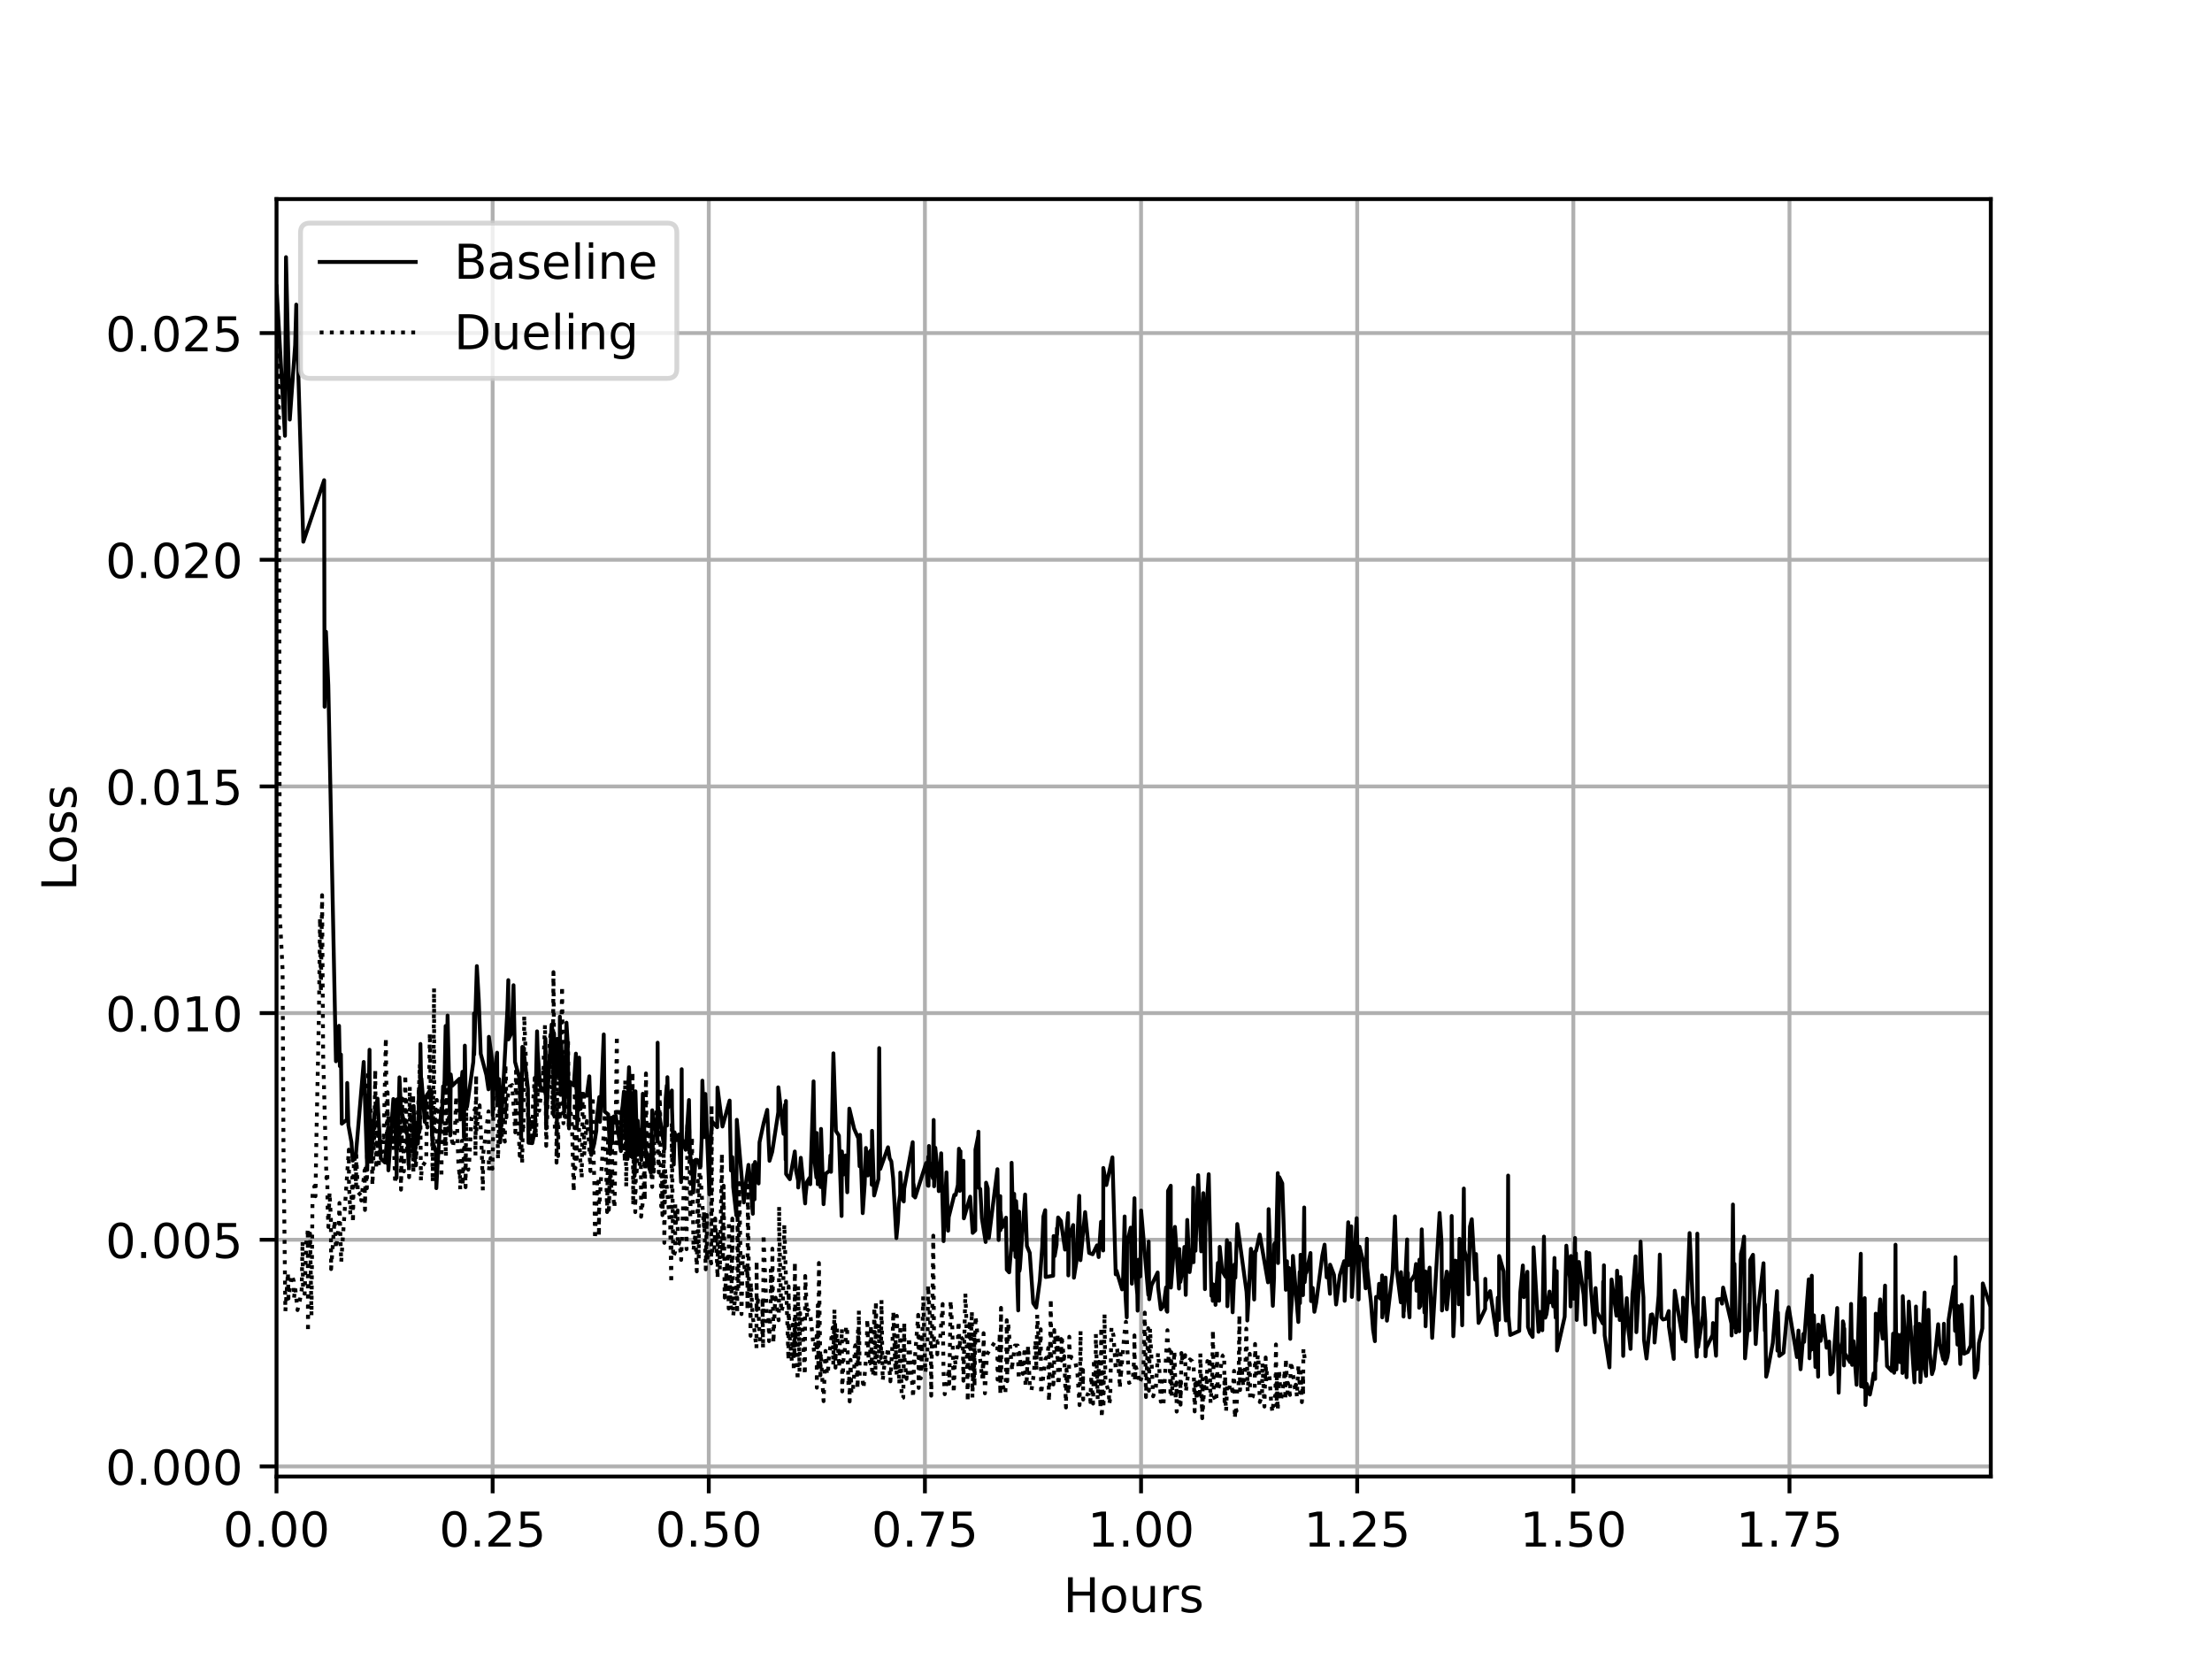 <?xml version="1.0" encoding="utf-8" standalone="no"?>
<!DOCTYPE svg PUBLIC "-//W3C//DTD SVG 1.1//EN"
  "http://www.w3.org/Graphics/SVG/1.1/DTD/svg11.dtd">
<!-- Created with matplotlib (https://matplotlib.org/) -->
<svg height="345.6pt" version="1.1" viewBox="0 0 460.8 345.6" width="460.8pt" xmlns="http://www.w3.org/2000/svg" xmlns:xlink="http://www.w3.org/1999/xlink">
 <defs>
  <style type="text/css">
*{stroke-linecap:butt;stroke-linejoin:round;}
  </style>
 </defs>
 <g id="figure_1">
  <g id="patch_1">
   <path d="M 0 345.6 
L 460.8 345.6 
L 460.8 0 
L 0 0 
z
" style="fill:#ffffff;"/>
  </g>
  <g id="axes_1">
   <g id="patch_2">
    <path d="M 57.6 307.584 
L 414.72 307.584 
L 414.72 41.472 
L 57.6 41.472 
z
" style="fill:#ffffff;"/>
   </g>
   <g id="matplotlib.axis_1">
    <g id="xtick_1">
     <g id="line2d_1">
      <path clip-path="url(#p1fef5511f6)" d="M 57.6 307.584 
L 57.6 41.472 
" style="fill:none;stroke:#b0b0b0;stroke-linecap:square;stroke-width:0.8;"/>
     </g>
     <g id="line2d_2">
      <defs>
       <path d="M 0 0 
L 0 3.5 
" id="m907fbfbb13" style="stroke:#000000;stroke-width:0.8;"/>
      </defs>
      <g>
       <use style="stroke:#000000;stroke-width:0.8;" x="57.6" xlink:href="#m907fbfbb13" y="307.584"/>
      </g>
     </g>
     <g id="text_1">
      <!-- 0.00 -->
      <defs>
       <path d="M 31.781 66.406 
Q 24.172 66.406 20.328 58.906 
Q 16.5 51.422 16.5 36.375 
Q 16.5 21.391 20.328 13.891 
Q 24.172 6.391 31.781 6.391 
Q 39.453 6.391 43.281 13.891 
Q 47.125 21.391 47.125 36.375 
Q 47.125 51.422 43.281 58.906 
Q 39.453 66.406 31.781 66.406 
z
M 31.781 74.219 
Q 44.047 74.219 50.516 64.516 
Q 56.984 54.828 56.984 36.375 
Q 56.984 17.969 50.516 8.266 
Q 44.047 -1.422 31.781 -1.422 
Q 19.531 -1.422 13.062 8.266 
Q 6.594 17.969 6.594 36.375 
Q 6.594 54.828 13.062 64.516 
Q 19.531 74.219 31.781 74.219 
z
" id="DejaVuSans-48"/>
       <path d="M 10.688 12.406 
L 21 12.406 
L 21 0 
L 10.688 0 
z
" id="DejaVuSans-46"/>
      </defs>
      <g transform="translate(46.467 322.182)scale(0.1 -0.1)">
       <use xlink:href="#DejaVuSans-48"/>
       <use x="63.623" xlink:href="#DejaVuSans-46"/>
       <use x="95.41" xlink:href="#DejaVuSans-48"/>
       <use x="159.033" xlink:href="#DejaVuSans-48"/>
      </g>
     </g>
    </g>
    <g id="xtick_2">
     <g id="line2d_3">
      <path clip-path="url(#p1fef5511f6)" d="M 102.626 307.584 
L 102.626 41.472 
" style="fill:none;stroke:#b0b0b0;stroke-linecap:square;stroke-width:0.8;"/>
     </g>
     <g id="line2d_4">
      <g>
       <use style="stroke:#000000;stroke-width:0.8;" x="102.626" xlink:href="#m907fbfbb13" y="307.584"/>
      </g>
     </g>
     <g id="text_2">
      <!-- 0.25 -->
      <defs>
       <path d="M 19.188 8.297 
L 53.609 8.297 
L 53.609 0 
L 7.328 0 
L 7.328 8.297 
Q 12.938 14.109 22.625 23.891 
Q 32.328 33.688 34.812 36.531 
Q 39.547 41.844 41.422 45.531 
Q 43.312 49.219 43.312 52.781 
Q 43.312 58.594 39.234 62.25 
Q 35.156 65.922 28.609 65.922 
Q 23.969 65.922 18.812 64.312 
Q 13.672 62.703 7.812 59.422 
L 7.812 69.391 
Q 13.766 71.781 18.938 73 
Q 24.125 74.219 28.422 74.219 
Q 39.75 74.219 46.484 68.547 
Q 53.219 62.891 53.219 53.422 
Q 53.219 48.922 51.531 44.891 
Q 49.859 40.875 45.406 35.406 
Q 44.188 33.984 37.641 27.219 
Q 31.109 20.453 19.188 8.297 
z
" id="DejaVuSans-50"/>
       <path d="M 10.797 72.906 
L 49.516 72.906 
L 49.516 64.594 
L 19.828 64.594 
L 19.828 46.734 
Q 21.969 47.469 24.109 47.828 
Q 26.266 48.188 28.422 48.188 
Q 40.625 48.188 47.75 41.5 
Q 54.891 34.812 54.891 23.391 
Q 54.891 11.625 47.562 5.094 
Q 40.234 -1.422 26.906 -1.422 
Q 22.312 -1.422 17.547 -0.641 
Q 12.797 0.141 7.719 1.703 
L 7.719 11.625 
Q 12.109 9.234 16.797 8.062 
Q 21.484 6.891 26.703 6.891 
Q 35.156 6.891 40.078 11.328 
Q 45.016 15.766 45.016 23.391 
Q 45.016 31 40.078 35.438 
Q 35.156 39.891 26.703 39.891 
Q 22.75 39.891 18.812 39.016 
Q 14.891 38.141 10.797 36.281 
z
" id="DejaVuSans-53"/>
      </defs>
      <g transform="translate(91.493 322.182)scale(0.1 -0.1)">
       <use xlink:href="#DejaVuSans-48"/>
       <use x="63.623" xlink:href="#DejaVuSans-46"/>
       <use x="95.41" xlink:href="#DejaVuSans-50"/>
       <use x="159.033" xlink:href="#DejaVuSans-53"/>
      </g>
     </g>
    </g>
    <g id="xtick_3">
     <g id="line2d_5">
      <path clip-path="url(#p1fef5511f6)" d="M 147.652 307.584 
L 147.652 41.472 
" style="fill:none;stroke:#b0b0b0;stroke-linecap:square;stroke-width:0.8;"/>
     </g>
     <g id="line2d_6">
      <g>
       <use style="stroke:#000000;stroke-width:0.8;" x="147.652" xlink:href="#m907fbfbb13" y="307.584"/>
      </g>
     </g>
     <g id="text_3">
      <!-- 0.50 -->
      <g transform="translate(136.519 322.182)scale(0.1 -0.1)">
       <use xlink:href="#DejaVuSans-48"/>
       <use x="63.623" xlink:href="#DejaVuSans-46"/>
       <use x="95.41" xlink:href="#DejaVuSans-53"/>
       <use x="159.033" xlink:href="#DejaVuSans-48"/>
      </g>
     </g>
    </g>
    <g id="xtick_4">
     <g id="line2d_7">
      <path clip-path="url(#p1fef5511f6)" d="M 192.678 307.584 
L 192.678 41.472 
" style="fill:none;stroke:#b0b0b0;stroke-linecap:square;stroke-width:0.8;"/>
     </g>
     <g id="line2d_8">
      <g>
       <use style="stroke:#000000;stroke-width:0.8;" x="192.678" xlink:href="#m907fbfbb13" y="307.584"/>
      </g>
     </g>
     <g id="text_4">
      <!-- 0.75 -->
      <defs>
       <path d="M 8.203 72.906 
L 55.078 72.906 
L 55.078 68.703 
L 28.609 0 
L 18.312 0 
L 43.219 64.594 
L 8.203 64.594 
z
" id="DejaVuSans-55"/>
      </defs>
      <g transform="translate(181.545 322.182)scale(0.1 -0.1)">
       <use xlink:href="#DejaVuSans-48"/>
       <use x="63.623" xlink:href="#DejaVuSans-46"/>
       <use x="95.41" xlink:href="#DejaVuSans-55"/>
       <use x="159.033" xlink:href="#DejaVuSans-53"/>
      </g>
     </g>
    </g>
    <g id="xtick_5">
     <g id="line2d_9">
      <path clip-path="url(#p1fef5511f6)" d="M 237.704 307.584 
L 237.704 41.472 
" style="fill:none;stroke:#b0b0b0;stroke-linecap:square;stroke-width:0.8;"/>
     </g>
     <g id="line2d_10">
      <g>
       <use style="stroke:#000000;stroke-width:0.8;" x="237.704" xlink:href="#m907fbfbb13" y="307.584"/>
      </g>
     </g>
     <g id="text_5">
      <!-- 1.00 -->
      <defs>
       <path d="M 12.406 8.297 
L 28.516 8.297 
L 28.516 63.922 
L 10.984 60.406 
L 10.984 69.391 
L 28.422 72.906 
L 38.281 72.906 
L 38.281 8.297 
L 54.391 8.297 
L 54.391 0 
L 12.406 0 
z
" id="DejaVuSans-49"/>
      </defs>
      <g transform="translate(226.571 322.182)scale(0.1 -0.1)">
       <use xlink:href="#DejaVuSans-49"/>
       <use x="63.623" xlink:href="#DejaVuSans-46"/>
       <use x="95.41" xlink:href="#DejaVuSans-48"/>
       <use x="159.033" xlink:href="#DejaVuSans-48"/>
      </g>
     </g>
    </g>
    <g id="xtick_6">
     <g id="line2d_11">
      <path clip-path="url(#p1fef5511f6)" d="M 282.73 307.584 
L 282.73 41.472 
" style="fill:none;stroke:#b0b0b0;stroke-linecap:square;stroke-width:0.8;"/>
     </g>
     <g id="line2d_12">
      <g>
       <use style="stroke:#000000;stroke-width:0.8;" x="282.73" xlink:href="#m907fbfbb13" y="307.584"/>
      </g>
     </g>
     <g id="text_6">
      <!-- 1.25 -->
      <g transform="translate(271.597 322.182)scale(0.1 -0.1)">
       <use xlink:href="#DejaVuSans-49"/>
       <use x="63.623" xlink:href="#DejaVuSans-46"/>
       <use x="95.41" xlink:href="#DejaVuSans-50"/>
       <use x="159.033" xlink:href="#DejaVuSans-53"/>
      </g>
     </g>
    </g>
    <g id="xtick_7">
     <g id="line2d_13">
      <path clip-path="url(#p1fef5511f6)" d="M 327.756 307.584 
L 327.756 41.472 
" style="fill:none;stroke:#b0b0b0;stroke-linecap:square;stroke-width:0.8;"/>
     </g>
     <g id="line2d_14">
      <g>
       <use style="stroke:#000000;stroke-width:0.8;" x="327.756" xlink:href="#m907fbfbb13" y="307.584"/>
      </g>
     </g>
     <g id="text_7">
      <!-- 1.50 -->
      <g transform="translate(316.623 322.182)scale(0.1 -0.1)">
       <use xlink:href="#DejaVuSans-49"/>
       <use x="63.623" xlink:href="#DejaVuSans-46"/>
       <use x="95.41" xlink:href="#DejaVuSans-53"/>
       <use x="159.033" xlink:href="#DejaVuSans-48"/>
      </g>
     </g>
    </g>
    <g id="xtick_8">
     <g id="line2d_15">
      <path clip-path="url(#p1fef5511f6)" d="M 372.782 307.584 
L 372.782 41.472 
" style="fill:none;stroke:#b0b0b0;stroke-linecap:square;stroke-width:0.8;"/>
     </g>
     <g id="line2d_16">
      <g>
       <use style="stroke:#000000;stroke-width:0.8;" x="372.782" xlink:href="#m907fbfbb13" y="307.584"/>
      </g>
     </g>
     <g id="text_8">
      <!-- 1.75 -->
      <g transform="translate(361.649 322.182)scale(0.1 -0.1)">
       <use xlink:href="#DejaVuSans-49"/>
       <use x="63.623" xlink:href="#DejaVuSans-46"/>
       <use x="95.41" xlink:href="#DejaVuSans-55"/>
       <use x="159.033" xlink:href="#DejaVuSans-53"/>
      </g>
     </g>
    </g>
    <g id="text_9">
     <!-- Hours -->
     <defs>
      <path d="M 9.812 72.906 
L 19.672 72.906 
L 19.672 43.016 
L 55.516 43.016 
L 55.516 72.906 
L 65.375 72.906 
L 65.375 0 
L 55.516 0 
L 55.516 34.719 
L 19.672 34.719 
L 19.672 0 
L 9.812 0 
z
" id="DejaVuSans-72"/>
      <path d="M 30.609 48.391 
Q 23.391 48.391 19.188 42.75 
Q 14.984 37.109 14.984 27.297 
Q 14.984 17.484 19.156 11.844 
Q 23.344 6.203 30.609 6.203 
Q 37.797 6.203 41.984 11.859 
Q 46.188 17.531 46.188 27.297 
Q 46.188 37.016 41.984 42.703 
Q 37.797 48.391 30.609 48.391 
z
M 30.609 56 
Q 42.328 56 49.016 48.375 
Q 55.719 40.766 55.719 27.297 
Q 55.719 13.875 49.016 6.219 
Q 42.328 -1.422 30.609 -1.422 
Q 18.844 -1.422 12.172 6.219 
Q 5.516 13.875 5.516 27.297 
Q 5.516 40.766 12.172 48.375 
Q 18.844 56 30.609 56 
z
" id="DejaVuSans-111"/>
      <path d="M 8.5 21.578 
L 8.5 54.688 
L 17.484 54.688 
L 17.484 21.922 
Q 17.484 14.156 20.5 10.266 
Q 23.531 6.391 29.594 6.391 
Q 36.859 6.391 41.078 11.031 
Q 45.312 15.672 45.312 23.688 
L 45.312 54.688 
L 54.297 54.688 
L 54.297 0 
L 45.312 0 
L 45.312 8.406 
Q 42.047 3.422 37.719 1 
Q 33.406 -1.422 27.688 -1.422 
Q 18.266 -1.422 13.375 4.438 
Q 8.5 10.297 8.5 21.578 
z
M 31.109 56 
z
" id="DejaVuSans-117"/>
      <path d="M 41.109 46.297 
Q 39.594 47.172 37.812 47.578 
Q 36.031 48 33.891 48 
Q 26.266 48 22.188 43.047 
Q 18.109 38.094 18.109 28.812 
L 18.109 0 
L 9.078 0 
L 9.078 54.688 
L 18.109 54.688 
L 18.109 46.188 
Q 20.953 51.172 25.484 53.578 
Q 30.031 56 36.531 56 
Q 37.453 56 38.578 55.875 
Q 39.703 55.766 41.062 55.516 
z
" id="DejaVuSans-114"/>
      <path d="M 44.281 53.078 
L 44.281 44.578 
Q 40.484 46.531 36.375 47.5 
Q 32.281 48.484 27.875 48.484 
Q 21.188 48.484 17.844 46.438 
Q 14.5 44.391 14.5 40.281 
Q 14.5 37.156 16.891 35.375 
Q 19.281 33.594 26.516 31.984 
L 29.594 31.297 
Q 39.156 29.25 43.188 25.516 
Q 47.219 21.781 47.219 15.094 
Q 47.219 7.469 41.188 3.016 
Q 35.156 -1.422 24.609 -1.422 
Q 20.219 -1.422 15.453 -0.562 
Q 10.688 0.297 5.422 2 
L 5.422 11.281 
Q 10.406 8.688 15.234 7.391 
Q 20.062 6.109 24.812 6.109 
Q 31.156 6.109 34.562 8.281 
Q 37.984 10.453 37.984 14.406 
Q 37.984 18.062 35.516 20.016 
Q 33.062 21.969 24.703 23.781 
L 21.578 24.516 
Q 13.234 26.266 9.516 29.906 
Q 5.812 33.547 5.812 39.891 
Q 5.812 47.609 11.281 51.797 
Q 16.75 56 26.812 56 
Q 31.781 56 36.172 55.266 
Q 40.578 54.547 44.281 53.078 
z
" id="DejaVuSans-115"/>
     </defs>
     <g transform="translate(221.512 335.861)scale(0.1 -0.1)">
      <use xlink:href="#DejaVuSans-72"/>
      <use x="75.195" xlink:href="#DejaVuSans-111"/>
      <use x="136.377" xlink:href="#DejaVuSans-117"/>
      <use x="199.756" xlink:href="#DejaVuSans-114"/>
      <use x="240.869" xlink:href="#DejaVuSans-115"/>
     </g>
    </g>
   </g>
   <g id="matplotlib.axis_2">
    <g id="ytick_1">
     <g id="line2d_17">
      <path clip-path="url(#p1fef5511f6)" d="M 57.6 305.486 
L 414.72 305.486 
" style="fill:none;stroke:#b0b0b0;stroke-linecap:square;stroke-width:0.8;"/>
     </g>
     <g id="line2d_18">
      <defs>
       <path d="M 0 0 
L -3.5 0 
" id="me02f381a37" style="stroke:#000000;stroke-width:0.8;"/>
      </defs>
      <g>
       <use style="stroke:#000000;stroke-width:0.8;" x="57.6" xlink:href="#me02f381a37" y="305.486"/>
      </g>
     </g>
     <g id="text_10">
      <!-- 0.000 -->
      <g transform="translate(21.972 309.285)scale(0.1 -0.1)">
       <use xlink:href="#DejaVuSans-48"/>
       <use x="63.623" xlink:href="#DejaVuSans-46"/>
       <use x="95.41" xlink:href="#DejaVuSans-48"/>
       <use x="159.033" xlink:href="#DejaVuSans-48"/>
       <use x="222.656" xlink:href="#DejaVuSans-48"/>
      </g>
     </g>
    </g>
    <g id="ytick_2">
     <g id="line2d_19">
      <path clip-path="url(#p1fef5511f6)" d="M 57.6 258.266 
L 414.72 258.266 
" style="fill:none;stroke:#b0b0b0;stroke-linecap:square;stroke-width:0.8;"/>
     </g>
     <g id="line2d_20">
      <g>
       <use style="stroke:#000000;stroke-width:0.8;" x="57.6" xlink:href="#me02f381a37" y="258.266"/>
      </g>
     </g>
     <g id="text_11">
      <!-- 0.005 -->
      <g transform="translate(21.972 262.065)scale(0.1 -0.1)">
       <use xlink:href="#DejaVuSans-48"/>
       <use x="63.623" xlink:href="#DejaVuSans-46"/>
       <use x="95.41" xlink:href="#DejaVuSans-48"/>
       <use x="159.033" xlink:href="#DejaVuSans-48"/>
       <use x="222.656" xlink:href="#DejaVuSans-53"/>
      </g>
     </g>
    </g>
    <g id="ytick_3">
     <g id="line2d_21">
      <path clip-path="url(#p1fef5511f6)" d="M 57.6 211.046 
L 414.72 211.046 
" style="fill:none;stroke:#b0b0b0;stroke-linecap:square;stroke-width:0.8;"/>
     </g>
     <g id="line2d_22">
      <g>
       <use style="stroke:#000000;stroke-width:0.8;" x="57.6" xlink:href="#me02f381a37" y="211.046"/>
      </g>
     </g>
     <g id="text_12">
      <!-- 0.010 -->
      <g transform="translate(21.972 214.845)scale(0.1 -0.1)">
       <use xlink:href="#DejaVuSans-48"/>
       <use x="63.623" xlink:href="#DejaVuSans-46"/>
       <use x="95.41" xlink:href="#DejaVuSans-48"/>
       <use x="159.033" xlink:href="#DejaVuSans-49"/>
       <use x="222.656" xlink:href="#DejaVuSans-48"/>
      </g>
     </g>
    </g>
    <g id="ytick_4">
     <g id="line2d_23">
      <path clip-path="url(#p1fef5511f6)" d="M 57.6 163.826 
L 414.72 163.826 
" style="fill:none;stroke:#b0b0b0;stroke-linecap:square;stroke-width:0.8;"/>
     </g>
     <g id="line2d_24">
      <g>
       <use style="stroke:#000000;stroke-width:0.8;" x="57.6" xlink:href="#me02f381a37" y="163.826"/>
      </g>
     </g>
     <g id="text_13">
      <!-- 0.015 -->
      <g transform="translate(21.972 167.626)scale(0.1 -0.1)">
       <use xlink:href="#DejaVuSans-48"/>
       <use x="63.623" xlink:href="#DejaVuSans-46"/>
       <use x="95.41" xlink:href="#DejaVuSans-48"/>
       <use x="159.033" xlink:href="#DejaVuSans-49"/>
       <use x="222.656" xlink:href="#DejaVuSans-53"/>
      </g>
     </g>
    </g>
    <g id="ytick_5">
     <g id="line2d_25">
      <path clip-path="url(#p1fef5511f6)" d="M 57.6 116.607 
L 414.72 116.607 
" style="fill:none;stroke:#b0b0b0;stroke-linecap:square;stroke-width:0.8;"/>
     </g>
     <g id="line2d_26">
      <g>
       <use style="stroke:#000000;stroke-width:0.8;" x="57.6" xlink:href="#me02f381a37" y="116.607"/>
      </g>
     </g>
     <g id="text_14">
      <!-- 0.020 -->
      <g transform="translate(21.972 120.406)scale(0.1 -0.1)">
       <use xlink:href="#DejaVuSans-48"/>
       <use x="63.623" xlink:href="#DejaVuSans-46"/>
       <use x="95.41" xlink:href="#DejaVuSans-48"/>
       <use x="159.033" xlink:href="#DejaVuSans-50"/>
       <use x="222.656" xlink:href="#DejaVuSans-48"/>
      </g>
     </g>
    </g>
    <g id="ytick_6">
     <g id="line2d_27">
      <path clip-path="url(#p1fef5511f6)" d="M 57.6 69.387 
L 414.72 69.387 
" style="fill:none;stroke:#b0b0b0;stroke-linecap:square;stroke-width:0.8;"/>
     </g>
     <g id="line2d_28">
      <g>
       <use style="stroke:#000000;stroke-width:0.8;" x="57.6" xlink:href="#me02f381a37" y="69.387"/>
      </g>
     </g>
     <g id="text_15">
      <!-- 0.025 -->
      <g transform="translate(21.972 73.186)scale(0.1 -0.1)">
       <use xlink:href="#DejaVuSans-48"/>
       <use x="63.623" xlink:href="#DejaVuSans-46"/>
       <use x="95.41" xlink:href="#DejaVuSans-48"/>
       <use x="159.033" xlink:href="#DejaVuSans-50"/>
       <use x="222.656" xlink:href="#DejaVuSans-53"/>
      </g>
     </g>
    </g>
    <g id="text_16">
     <!-- Loss -->
     <defs>
      <path d="M 9.812 72.906 
L 19.672 72.906 
L 19.672 8.297 
L 55.172 8.297 
L 55.172 0 
L 9.812 0 
z
" id="DejaVuSans-76"/>
     </defs>
     <g transform="translate(15.892 185.582)rotate(-90)scale(0.1 -0.1)">
      <use xlink:href="#DejaVuSans-76"/>
      <use x="55.697" xlink:href="#DejaVuSans-111"/>
      <use x="116.879" xlink:href="#DejaVuSans-115"/>
      <use x="168.979" xlink:href="#DejaVuSans-115"/>
     </g>
    </g>
   </g>
   <g id="line2d_29">
    <path clip-path="url(#p1fef5511f6)" d="M 57.6 59.658 
L 59.363 90.788 
L 59.579 53.568 
L 60.369 87.413 
L 61.483 71.897 
L 61.717 63.45 
L 63.188 112.855 
L 67.524 100.031 
L 67.617 147.236 
L 67.901 131.596 
L 68.394 142.744 
L 69.982 221.083 
L 70.63 213.694 
L 70.797 222.093 
L 71.019 219.668 
L 71.2 234.084 
L 72.269 233.238 
L 72.33 225.601 
L 72.574 234.41 
L 73.223 238.005 
L 73.467 241.781 
L 74.092 241.038 
L 75.767 221.218 
L 75.798 222.156 
L 76.506 243.71 
L 76.978 218.68 
L 77.102 242.002 
L 77.409 240.56 
L 77.993 232.105 
L 78.651 228.851 
L 79.327 241.347 
L 80.168 242.163 
L 80.878 234.874 
L 80.909 243.806 
L 81.94 228.944 
L 82.372 235.658 
L 82.588 241.131 
L 82.619 245.382 
L 82.681 229.018 
L 82.774 229.245 
L 82.844 239.176 
L 83.217 224.428 
L 83.526 231.04 
L 84.87 236.537 
L 85.12 242.66 
L 85.37 237.263 
L 86.057 238.901 
L 86.178 230.377 
L 86.451 241.784 
L 86.572 235.77 
L 86.633 238.09 
L 87.058 238.225 
L 87.118 236.836 
L 87.27 226.758 
L 87.33 235.917 
L 87.461 235.217 
L 87.582 217.469 
L 87.764 227.765 
L 87.794 224.699 
L 88.501 233.736 
L 88.623 228.704 
L 89.652 226.984 
L 90.052 237.621 
L 90.834 240.016 
L 90.897 247.516 
L 91.146 242.678 
L 91.93 230.868 
L 92.024 233.633 
L 92.303 226.3 
L 92.555 227.602 
L 92.834 213.726 
L 92.865 225.898 
L 93.084 220.547 
L 93.239 211.559 
L 93.803 236.525 
L 93.896 223.826 
L 94.178 226.199 
L 95.713 224.736 
L 95.867 233.207 
L 96.176 224.836 
L 96.329 223.281 
L 96.647 236.834 
L 96.833 217.82 
L 96.988 227.276 
L 97.299 230.521 
L 98.595 221.241 
L 98.72 217.592 
L 98.751 211.121 
L 98.782 219.706 
L 99.337 201.256 
L 99.741 208.413 
L 100.143 219.522 
L 101.32 223.938 
L 101.753 226.927 
L 101.847 215.985 
L 102.463 220.477 
L 102.653 232.372 
L 102.87 224.674 
L 103.553 219.296 
L 103.646 230.144 
L 103.983 224.789 
L 104.173 230.696 
L 104.203 237.967 
L 105.703 210.196 
L 105.889 204.176 
L 105.919 216.528 
L 106.601 215.07 
L 106.974 205.238 
L 107.29 221.202 
L 108.225 224.625 
L 108.565 237.181 
L 108.813 218.085 
L 108.997 218.174 
L 109.975 226.784 
L 110.099 238.059 
L 110.88 238.142 
L 111.375 235.71 
L 111.406 236.555 
L 111.88 214.846 
L 112.005 218.983 
L 112.531 226.304 
L 113.526 227.491 
L 113.618 216.377 
L 113.772 235.089 
L 113.864 231.41 
L 114.92 213.421 
L 115.201 215.367 
L 115.324 232.274 
L 115.386 215.169 
L 115.448 225.312 
L 115.542 225.64 
L 115.758 224.355 
L 116.04 216.417 
L 116.479 218.908 
L 116.541 224.782 
L 116.634 211.784 
L 116.788 228.092 
L 116.881 226.265 
L 116.912 217.274 
L 117.534 231.682 
L 118.006 213.039 
L 118.253 217.181 
L 118.535 235.071 
L 118.75 225.403 
L 119.536 226.126 
L 119.972 219.492 
L 120.25 234.24 
L 120.652 220.326 
L 120.751 229.05 
L 120.937 231.015 
L 120.999 227.851 
L 122.237 228.259 
L 122.767 224.215 
L 123.077 233.494 
L 123.169 240.614 
L 123.796 238.226 
L 124.227 235.56 
L 124.289 233.445 
L 124.845 228.541 
L 124.987 233.7 
L 125.242 228.592 
L 125.774 215.487 
L 125.958 231.57 
L 126.699 232.145 
L 127.109 240.376 
L 127.359 232.84 
L 127.484 238.18 
L 127.607 234.128 
L 127.823 232.606 
L 128.287 232.431 
L 129.35 239.795 
L 129.476 231.84 
L 129.692 230.421 
L 129.977 227.388 
L 130.726 241.431 
L 130.788 228.214 
L 131.036 222.328 
L 131.284 228.968 
L 131.416 240.884 
L 132.039 227.424 
L 132.193 244.987 
L 132.224 244.553 
L 132.286 240.82 
L 132.378 227.336 
L 132.752 240.602 
L 132.845 233.457 
L 133.005 236.966 
L 133.596 241.642 
L 133.907 227.845 
L 134.281 236.867 
L 134.409 238.83 
L 134.783 241.953 
L 135.593 244.337 
L 135.871 231.291 
L 136.967 237.678 
L 136.999 217.208 
L 137.062 230.392 
L 138.434 239.317 
L 138.684 228.761 
L 138.902 226.114 
L 138.969 234.464 
L 139.032 224.398 
L 139.186 230.712 
L 139.958 227.173 
L 139.99 230.857 
L 140.359 242.604 
L 140.519 235.88 
L 140.952 237.509 
L 141.138 236.595 
L 141.415 236.343 
L 141.879 246.253 
L 142.008 222.733 
L 142.069 237.23 
L 142.841 239.524 
L 143.527 229.154 
L 143.712 240.021 
L 144.237 244.124 
L 144.422 248.415 
L 144.886 241.618 
L 145.235 241.621 
L 145.945 242.965 
L 146.162 237.424 
L 146.316 225.119 
L 146.726 236.894 
L 146.942 227.888 
L 147.781 248.811 
L 147.875 239.352 
L 148.32 233.619 
L 149.407 234.823 
L 149.469 226.544 
L 150.5 234.675 
L 151.993 229.264 
L 152.271 243.838 
L 152.551 241.032 
L 152.743 247.305 
L 153.395 253.174 
L 153.489 233.276 
L 154.951 250.488 
L 155.201 247.821 
L 155.925 242.663 
L 156.332 246.557 
L 156.832 252.854 
L 156.925 242.647 
L 157.185 249.85 
L 157.279 242.059 
L 158.031 246.542 
L 158.219 237.965 
L 159.1 233.9 
L 159.823 231.199 
L 160.302 241.82 
L 160.87 239.926 
L 162.134 231.672 
L 162.165 226.496 
L 163.227 236.202 
L 163.54 230.144 
L 163.664 241.608 
L 163.726 229.356 
L 163.757 244.568 
L 164.537 245.653 
L 165.57 239.873 
L 165.819 243.833 
L 166.256 245.922 
L 166.29 247.381 
L 166.821 241.186 
L 167.727 250.696 
L 167.796 249.207 
L 168.108 246.248 
L 168.637 245.376 
L 168.792 246.701 
L 169.48 225.265 
L 169.728 242.182 
L 170.069 245.296 
L 170.131 236.022 
L 170.347 246.699 
L 170.533 243.059 
L 170.75 241.752 
L 170.941 247.279 
L 171.035 235.169 
L 171.562 250.855 
L 172.025 244.487 
L 172.807 243.895 
L 172.993 240.694 
L 173.117 244.121 
L 173.612 219.426 
L 174.144 235.605 
L 174.762 236.559 
L 175.318 253.319 
L 175.387 239.868 
L 175.449 240.551 
L 175.542 241.005 
L 175.635 244.71 
L 176.161 240.7 
L 176.501 248.374 
L 176.936 230.942 
L 177.933 235.134 
L 178.816 237.151 
L 179.065 242.962 
L 179.159 236.402 
L 179.719 252.72 
L 180.131 246.686 
L 180.38 239.137 
L 180.784 244.874 
L 180.941 240.274 
L 181.444 239.606 
L 181.601 246.808 
L 181.663 235.57 
L 182.098 249.044 
L 183.002 245.591 
L 183.157 218.33 
L 183.373 243.516 
L 184.989 238.997 
L 185.332 241.305 
L 185.676 241.942 
L 186.055 245.439 
L 186.735 257.914 
L 187.077 254.334 
L 187.232 250.745 
L 187.514 248.83 
L 187.545 244.265 
L 187.926 249.514 
L 188.268 250.287 
L 188.36 247.643 
L 190.133 237.934 
L 190.288 249.138 
L 190.319 246.688 
L 190.638 249.459 
L 192.929 242.275 
L 193.274 246.968 
L 193.367 240.965 
L 193.43 247.027 
L 193.524 238.727 
L 193.556 242.008 
L 194.341 245.455 
L 194.497 233.307 
L 194.591 247.126 
L 194.841 239.097 
L 195.471 245.481 
L 195.565 248.135 
L 195.596 247.568 
L 196.063 240.248 
L 196.564 258.549 
L 197.165 244.225 
L 197.511 256.38 
L 197.636 253.557 
L 198.793 248.92 
L 199.074 248.948 
L 199.542 246.84 
L 199.766 239.303 
L 199.952 248.088 
L 200.077 239.807 
L 200.108 245.686 
L 200.698 241.803 
L 200.79 253.807 
L 202.102 249.288 
L 202.632 256.834 
L 203.171 256.31 
L 203.202 239.498 
L 203.793 236.544 
L 203.824 235.743 
L 203.918 247.439 
L 204.205 247.68 
L 204.549 253.807 
L 205.327 258.733 
L 205.42 246.369 
L 205.772 247.575 
L 205.989 257.905 
L 207.782 243.561 
L 208.033 258.311 
L 208.376 249.173 
L 208.408 256.262 
L 208.444 252.489 
L 208.76 255.701 
L 209.574 253.663 
L 209.73 264.491 
L 210.232 265.054 
L 210.705 259.192 
L 210.736 242.221 
L 211.174 260.356 
L 211.267 248.694 
L 211.548 261.869 
L 211.673 250.216 
L 211.896 253.721 
L 211.927 267.27 
L 212.114 272.983 
L 212.3 252.404 
L 212.362 264.767 
L 212.455 264.284 
L 213.55 248.834 
L 213.921 259.553 
L 214.513 260.987 
L 215.236 271.455 
L 215.863 272.399 
L 216.614 266.777 
L 217.112 259.721 
L 217.361 253.414 
L 217.735 252.102 
L 217.828 266.026 
L 219.394 265.763 
L 219.488 257.488 
L 219.707 261.658 
L 220.114 259.304 
L 220.176 255.865 
L 220.207 257.218 
L 220.426 253.62 
L 220.995 254.332 
L 221.866 260.318 
L 222.495 252.718 
L 222.558 265.695 
L 222.746 257.841 
L 223.561 255.197 
L 223.718 266.169 
L 224.26 262.722 
L 224.825 249.102 
L 225.076 262.526 
L 226.047 252.502 
L 226.885 261.01 
L 227.611 261.291 
L 228.526 259.428 
L 228.871 261.873 
L 229.372 254.526 
L 229.813 260.5 
L 229.844 243.305 
L 230.475 246.864 
L 231.736 241.097 
L 232.425 265.471 
L 232.582 264.688 
L 233.748 268.609 
L 233.967 266.113 
L 234.281 253.409 
L 234.469 270.061 
L 234.724 274.429 
L 234.786 259.091 
L 235.539 255.734 
L 235.79 267.42 
L 236.329 249.604 
L 236.549 265.465 
L 236.925 269.699 
L 236.988 273.032 
L 237.177 262.418 
L 237.553 265.898 
L 237.717 252.173 
L 239.221 269.759 
L 239.283 258.64 
L 239.407 270.655 
L 239.873 267.765 
L 241.158 265.078 
L 241.251 268.118 
L 241.816 272.76 
L 242.386 272.046 
L 242.914 268.178 
L 243.008 272.996 
L 243.164 273.263 
L 243.319 248.078 
L 243.886 247.006 
L 243.918 268.23 
L 244.448 261.336 
L 244.542 257.512 
L 244.761 255.584 
L 245.609 268.434 
L 245.671 260.183 
L 245.887 267.049 
L 246.446 264.156 
L 246.731 259.761 
L 247.01 269.751 
L 247.322 254.13 
L 247.819 265.003 
L 248.416 259.993 
L 248.573 247.415 
L 248.635 262.944 
L 248.759 257.894 
L 249.041 260.556 
L 249.602 244.797 
L 250.229 260.681 
L 250.385 259.794 
L 250.668 248.558 
L 251.011 268.556 
L 251.106 255.526 
L 251.798 244.602 
L 252.358 269.938 
L 252.482 267.382 
L 252.638 270.979 
L 253.146 267.598 
L 253.209 271.831 
L 253.712 263.093 
L 253.775 270.921 
L 253.963 270.974 
L 254.089 259.74 
L 254.593 264.707 
L 255.308 265.978 
L 255.59 258.357 
L 255.683 272.116 
L 256.187 259 
L 256.593 268.625 
L 256.779 273.379 
L 257.183 263.402 
L 257.343 266.16 
L 257.747 254.988 
L 259.677 269.107 
L 259.803 271.465 
L 259.835 275.091 
L 260.053 271.375 
L 260.585 260.137 
L 260.926 262.107 
L 261.268 270.713 
L 261.485 260.702 
L 261.672 260.572 
L 262.424 257.163 
L 264.152 267.14 
L 264.276 251.879 
L 264.684 262.678 
L 265.156 272.028 
L 265.405 266.239 
L 265.436 259.254 
L 265.561 258.961 
L 265.871 258.791 
L 266.182 244.38 
L 266.244 263.115 
L 266.499 245.213 
L 267.122 246.519 
L 267.869 268.693 
L 268.094 262.737 
L 268.187 267.725 
L 268.502 264.129 
L 268.782 278.907 
L 268.875 274.317 
L 269.186 269.854 
L 269.341 261.63 
L 270.464 275.395 
L 270.744 264.963 
L 270.806 271.473 
L 270.93 261.387 
L 271.128 269.629 
L 271.22 262.054 
L 271.438 269.8 
L 271.688 251.538 
L 271.781 267.109 
L 272.029 264.77 
L 272.155 265.093 
L 272.998 261.022 
L 273.123 271.051 
L 273.465 268.301 
L 273.808 273.275 
L 274.184 271.407 
L 275.459 261.589 
L 275.933 259.279 
L 276.367 266.099 
L 276.617 264.279 
L 277.057 269.523 
L 277.088 263.455 
L 277.896 265.586 
L 278.332 271.755 
L 279.113 265.622 
L 280.015 262.724 
L 280.115 270.989 
L 280.86 254.615 
L 280.922 263.532 
L 281.483 255.461 
L 281.616 270.181 
L 282.617 253.775 
L 283.022 270.712 
L 283.213 259.713 
L 284.022 262.897 
L 284.489 268.382 
L 284.748 258.058 
L 284.779 264.1 
L 285.595 271.302 
L 286.033 277.003 
L 286.415 279.391 
L 286.446 276.721 
L 286.664 270.174 
L 287.101 270.24 
L 287.287 267.445 
L 287.568 270.543 
L 287.858 267.812 
L 287.921 265.69 
L 287.952 274.438 
L 288.547 270.19 
L 288.642 266.139 
L 288.924 275.123 
L 290.095 265.072 
L 290.597 253.384 
L 290.943 264.417 
L 291.818 271.301 
L 291.849 265.018 
L 292.036 268.022 
L 292.257 266.445 
L 292.381 274.265 
L 292.413 266.34 
L 292.445 273.193 
L 293.129 258.194 
L 293.161 267.503 
L 293.286 265.16 
L 293.348 271.22 
L 293.628 274.433 
L 293.758 267.085 
L 294.7 265.539 
L 294.981 263.314 
L 295.076 268.879 
L 295.298 266.458 
L 295.611 266.201 
L 295.642 272.44 
L 295.704 262.39 
L 295.86 272.116 
L 296.173 256.095 
L 296.748 273.429 
L 296.94 264.857 
L 296.971 276.29 
L 297.222 268.659 
L 297.814 264.063 
L 298.348 278.707 
L 299.894 252.68 
L 300.301 258.887 
L 300.395 272.999 
L 301.371 264.891 
L 301.403 272.757 
L 301.937 266.868 
L 302.251 264.84 
L 302.345 267.959 
L 302.407 253.31 
L 302.752 278.371 
L 302.942 274.58 
L 303.161 262.61 
L 303.723 262.863 
L 303.878 271.706 
L 304.034 258.072 
L 304.474 269.575 
L 304.599 276.082 
L 304.941 247.59 
L 305.034 260.355 
L 305.656 262.829 
L 305.909 269.642 
L 306.224 255.529 
L 306.6 253.98 
L 307.318 266.586 
L 307.481 261.234 
L 308.009 275.595 
L 309.386 272.69 
L 309.417 266.409 
L 309.542 270.956 
L 310.419 268.963 
L 311.766 278.135 
L 312.018 270.317 
L 312.267 274.969 
L 312.298 261.647 
L 313.23 264.858 
L 313.354 270.108 
L 313.702 275.081 
L 314.078 269.677 
L 314.171 244.89 
L 314.233 274.044 
L 314.609 278.103 
L 316.487 277.251 
L 316.708 269.172 
L 317.241 263.618 
L 317.459 270.223 
L 318.183 264.932 
L 318.309 276.446 
L 318.748 277.725 
L 319.279 278.51 
L 319.465 259.833 
L 320.506 277.439 
L 320.786 273.294 
L 321.29 277.122 
L 321.633 257.61 
L 321.914 274.493 
L 322.165 273.753 
L 322.796 269.054 
L 322.859 271.296 
L 322.952 269.751 
L 323.015 270.303 
L 323.203 269.759 
L 323.577 272.157 
L 323.827 262.054 
L 323.92 271.063 
L 324.083 274.495 
L 324.3 264.805 
L 324.362 281.346 
L 325.953 274.298 
L 326.297 259.489 
L 326.545 262.701 
L 327.045 266.201 
L 327.175 272.163 
L 327.206 270.717 
L 327.269 261.648 
L 327.83 270.548 
L 328.11 257.891 
L 328.142 268.768 
L 328.297 261.067 
L 328.453 274.974 
L 328.93 262.896 
L 329.892 269.715 
L 330.272 275.946 
L 330.489 260.837 
L 330.644 266.157 
L 331.077 261.037 
L 331.357 267.751 
L 332.17 277.542 
L 332.387 268.333 
L 332.418 268.853 
L 332.697 273.337 
L 333.88 275.688 
L 333.972 266.98 
L 334.034 271.628 
L 334.128 263.581 
L 334.159 270.234 
L 334.283 278.202 
L 335.282 284.854 
L 335.717 266.535 
L 336.741 274.086 
L 336.865 264.701 
L 337.422 274.987 
L 337.577 266.037 
L 338.05 276.053 
L 338.143 282.465 
L 338.235 278.463 
L 338.885 270.431 
L 339.235 277 
L 339.669 280.998 
L 340.072 269.471 
L 340.196 268.448 
L 340.723 261.716 
L 340.884 277.515 
L 341.603 264.927 
L 341.759 258.643 
L 342.102 266.953 
L 342.355 270.283 
L 342.478 279.121 
L 343.005 283.006 
L 343.912 273.9 
L 344.068 274.434 
L 344.168 273.8 
L 344.64 276.346 
L 344.671 279.672 
L 345.521 269.897 
L 345.776 261.346 
L 346.087 274.42 
L 346.43 274.876 
L 347.097 274.718 
L 347.633 273.119 
L 347.664 276.352 
L 348.67 283.085 
L 348.701 274.347 
L 348.889 268.87 
L 350.525 278.942 
L 350.588 270.337 
L 350.904 271.59 
L 351.125 279.426 
L 351.973 256.869 
L 352.634 271.333 
L 352.955 274.31 
L 353.457 282.615 
L 353.52 279.236 
L 353.583 256.988 
L 353.741 280.605 
L 354.756 274.02 
L 354.912 270.37 
L 355.255 275.359 
L 355.286 282.542 
L 355.414 280.876 
L 356.756 278.107 
L 356.849 275.606 
L 357.48 282.429 
L 357.698 270.69 
L 358.509 270.581 
L 358.731 271.575 
L 358.955 268.225 
L 360.69 275.703 
L 360.722 278.201 
L 361.004 250.923 
L 361.224 276.509 
L 361.318 263.274 
L 361.632 277.556 
L 362.233 274.963 
L 362.327 277.326 
L 362.67 261.212 
L 363.013 259.825 
L 363.326 257.608 
L 363.518 282.969 
L 364.267 274.789 
L 364.422 271.653 
L 364.453 277.127 
L 364.579 262.523 
L 365.181 261.395 
L 365.743 279.993 
L 366.118 273.891 
L 367.371 263.153 
L 367.652 277.205 
L 367.683 271.734 
L 367.931 286.785 
L 368.216 285.639 
L 369.306 279.758 
L 370.186 268.973 
L 370.279 281.372 
L 370.373 273.413 
L 370.655 282.467 
L 371.536 281.807 
L 372.291 273.562 
L 372.608 272.335 
L 374.333 282.702 
L 374.655 277.177 
L 374.749 280.626 
L 375.093 285.248 
L 375.665 277.885 
L 375.82 279.555 
L 376.796 266.502 
L 376.953 282.959 
L 376.985 269.341 
L 377.047 281.53 
L 377.429 265.749 
L 377.492 281.076 
L 377.873 274.003 
L 378.186 284.767 
L 378.592 281.487 
L 378.754 286.79 
L 378.785 275.937 
L 379.257 279.334 
L 379.444 278.4 
L 379.758 274.115 
L 380.515 280.766 
L 381.052 279.479 
L 381.304 286.289 
L 381.749 285.81 
L 382.72 272.482 
L 383.031 290.134 
L 383.288 282.029 
L 383.788 279.522 
L 383.913 275.255 
L 384.069 275.859 
L 384.136 284.452 
L 384.198 276.766 
L 384.293 281.906 
L 385.391 283.762 
L 385.609 271.628 
L 385.833 284.328 
L 386.114 279.383 
L 386.755 288.479 
L 387.636 261.176 
L 387.699 288.812 
L 387.731 282.615 
L 387.797 279.64 
L 387.986 279.732 
L 388.111 282.291 
L 388.268 288.987 
L 388.454 270.422 
L 388.613 292.687 
L 388.864 288.265 
L 389.533 290.51 
L 389.971 288.394 
L 390.315 286.095 
L 390.629 287.265 
L 390.754 273.661 
L 390.786 283.516 
L 391.674 270.684 
L 391.956 276.634 
L 392.208 278.865 
L 392.69 267.809 
L 392.722 273.873 
L 393.098 284.579 
L 394.081 285.597 
L 394.368 277.832 
L 394.587 285.977 
L 394.776 276.63 
L 394.869 259.292 
L 394.9 269.509 
L 395.056 285.285 
L 395.338 278.049 
L 395.594 278.173 
L 395.818 283.769 
L 395.912 279.584 
L 396.226 277.784 
L 396.32 286.018 
L 396.382 270.012 
L 397.172 286.909 
L 397.647 271.136 
L 398.813 287.982 
L 399.004 276.279 
L 399.067 282.107 
L 399.098 280.087 
L 399.131 272.171 
L 399.319 285.21 
L 399.823 275.781 
L 400.019 281.115 
L 400.05 287.923 
L 400.926 269.254 
L 400.957 285.111 
L 401.238 286.629 
L 401.393 279.441 
L 401.743 272.857 
L 402.024 281.949 
L 402.467 286.256 
L 402.813 285.178 
L 403.76 275.859 
L 404.039 279.995 
L 404.827 283.248 
L 404.952 275.761 
L 405.235 284.065 
L 405.677 282.736 
L 405.865 281.532 
L 405.928 274.981 
L 406.997 268.056 
L 407.276 277.238 
L 407.369 261.877 
L 407.431 266.112 
L 407.462 274.045 
L 407.776 280.111 
L 407.931 272.096 
L 408.366 284.143 
L 408.65 271.809 
L 409.154 282.013 
L 409.933 281.635 
L 410.541 280.263 
L 410.824 270.109 
L 411.389 286.969 
L 411.954 285.325 
L 412.244 279.767 
L 412.961 276.707 
L 413.054 267.366 
L 414.658 272.251 
L 414.72 284.027 
L 414.72 284.027 
" style="fill:none;stroke:#000000;stroke-linecap:square;stroke-width:0.8;"/>
   </g>
   <g id="line2d_30">
    <path clip-path="url(#p1fef5511f6)" d="M 57.6 99.872 
L 58.073 72.037 
L 58.288 190.577 
L 58.869 201.968 
L 59.05 238.545 
L 59.445 273.138 
L 59.984 265.09 
L 60.092 270.501 
L 60.818 265.597 
L 61.214 266.983 
L 61.249 270.374 
L 61.502 268.326 
L 61.977 272.915 
L 62.446 271.008 
L 62.844 268.694 
L 63.026 258.596 
L 63.134 269.299 
L 63.465 269.505 
L 63.864 257.371 
L 64.047 257.114 
L 64.12 256.027 
L 64.156 277.494 
L 64.301 263.924 
L 64.593 256.968 
L 64.89 274.069 
L 65.109 248.716 
L 65.506 247.102 
L 65.722 249.196 
L 65.901 237.741 
L 66.447 210.709 
L 66.664 191.233 
L 66.845 206.679 
L 67.098 186.482 
L 67.316 219.738 
L 68.006 245.453 
L 68.185 244.223 
L 68.22 250.518 
L 68.4 255.594 
L 68.651 248.403 
L 68.938 254.04 
L 68.974 264.371 
L 69.698 254.202 
L 69.986 260.135 
L 70.567 255.51 
L 70.712 250.609 
L 71.079 262.918 
L 72.667 239.49 
L 72.703 246.688 
L 72.991 253.095 
L 73.316 248.191 
L 73.387 245.236 
L 73.532 254.711 
L 73.747 240.047 
L 74.078 244.079 
L 74.186 247.257 
L 74.221 240.687 
L 74.582 249.007 
L 75.194 248.43 
L 75.266 250.09 
L 75.957 243.782 
L 76.031 252.058 
L 76.138 243.409 
L 76.425 247.542 
L 76.641 223.047 
L 76.821 233.866 
L 77.043 230.05 
L 77.223 231.651 
L 77.585 246.929 
L 78.018 234.639 
L 78.163 222.867 
L 78.381 243.503 
L 78.452 241.54 
L 78.638 230.68 
L 78.674 240.565 
L 78.854 233.107 
L 78.891 243.312 
L 79.215 236.828 
L 79.684 239.97 
L 79.864 236.589 
L 79.936 236.973 
L 80.377 216.226 
L 80.665 242.307 
L 80.737 227.541 
L 80.846 239.916 
L 80.917 232.14 
L 81.351 237.844 
L 81.458 234.45 
L 81.608 237.131 
L 81.714 235.322 
L 81.821 238.746 
L 81.963 236.192 
L 81.998 239.299 
L 82.142 240.899 
L 82.32 246.581 
L 82.96 234.698 
L 83.251 238.359 
L 83.394 233.56 
L 83.536 247.831 
L 83.573 245.577 
L 83.822 228.862 
L 84.144 244.017 
L 84.427 223.904 
L 84.572 235.715 
L 84.616 228.389 
L 84.759 239.7 
L 85.081 234.978 
L 85.223 245.229 
L 85.365 226.375 
L 85.401 236.122 
L 85.615 228.813 
L 85.756 232.632 
L 85.791 240.873 
L 85.863 238.765 
L 86.041 234.141 
L 86.077 227.965 
L 86.115 244.282 
L 86.258 231.557 
L 86.399 240.368 
L 86.575 233.778 
L 86.647 242.766 
L 87.468 221.666 
L 87.69 245.997 
L 87.87 243.147 
L 88.791 241.743 
L 88.967 228.089 
L 89.039 234.879 
L 89.256 233.716 
L 89.539 215.241 
L 89.75 228.631 
L 89.892 226.772 
L 90.139 246.269 
L 90.421 205.836 
L 90.491 235.669 
L 90.709 230.875 
L 90.993 229.126 
L 91.029 240.972 
L 91.136 235.129 
L 91.389 230.487 
L 91.495 234.85 
L 91.815 235.541 
L 91.958 245.311 
L 92.101 228.852 
L 92.425 228.391 
L 92.461 232.743 
L 92.603 225.533 
L 92.675 239.027 
L 92.711 234.293 
L 92.888 240.93 
L 93.031 226.269 
L 93.315 236.332 
L 93.457 235.67 
L 93.529 232.196 
L 93.636 233.88 
L 94.347 238.996 
L 94.771 235.873 
L 95.02 228.386 
L 95.485 242.304 
L 95.697 244.426 
L 95.803 243.953 
L 95.874 247.775 
L 96.228 237.643 
L 96.404 247.001 
L 96.439 245.901 
L 96.765 236.068 
L 96.984 247.317 
L 97.136 229.464 
L 97.174 241.206 
L 97.542 243.678 
L 97.72 242.56 
L 98.219 232.793 
L 99.006 230.875 
L 99.043 240.742 
L 99.186 223.987 
L 99.221 230.607 
L 99.257 235.722 
L 99.906 230.25 
L 100.372 240.111 
L 100.587 247.977 
L 100.658 240.366 
L 101.769 231.514 
L 101.84 243.816 
L 102.197 241.244 
L 102.589 243.48 
L 102.697 238.829 
L 102.809 227.847 
L 103.525 224.289 
L 103.738 241.494 
L 104.201 226.545 
L 104.565 236.955 
L 104.744 233.817 
L 104.779 229.095 
L 104.886 236.222 
L 105.172 237.82 
L 105.279 221.821 
L 105.386 223.896 
L 105.493 232.777 
L 105.529 229.707 
L 106.173 226.323 
L 106.703 226.031 
L 107.338 235.907 
L 107.379 235.268 
L 107.487 223.155 
L 108.272 240.77 
L 108.557 236.802 
L 108.77 242.406 
L 108.918 233.991 
L 109.061 235.108 
L 109.203 211.624 
L 110.094 235.017 
L 110.129 232.265 
L 110.525 237.89 
L 110.809 237.804 
L 110.844 233.032 
L 110.95 235.307 
L 111.023 229.97 
L 111.379 224.559 
L 111.629 237.06 
L 112.174 223.319 
L 112.317 231.38 
L 113.174 223.28 
L 113.209 224.087 
L 113.281 219.712 
L 113.537 213.438 
L 113.787 238.7 
L 113.822 237.789 
L 114.146 228.177 
L 114.359 227.482 
L 114.501 216.72 
L 114.822 214.786 
L 115.115 232.328 
L 115.293 202.518 
L 115.58 235.188 
L 115.902 233.843 
L 115.938 242.205 
L 116.082 225.289 
L 116.261 240.845 
L 116.37 229.435 
L 116.441 230.982 
L 116.558 231.193 
L 116.665 233.355 
L 117.091 205.469 
L 117.373 234.001 
L 117.515 224.754 
L 117.622 233.552 
L 117.869 233.456 
L 118.335 216.539 
L 118.476 235.052 
L 118.583 230.792 
L 118.831 231.311 
L 119.15 234.168 
L 119.51 248.249 
L 119.654 242.947 
L 119.725 227.432 
L 119.832 243.456 
L 120.009 242.561 
L 120.118 221.115 
L 120.153 241.248 
L 120.188 230.166 
L 120.366 228.849 
L 120.863 241.308 
L 121.188 245.397 
L 121.399 227.127 
L 121.647 227.793 
L 121.682 240.708 
L 122.247 233.516 
L 122.677 237.673 
L 122.994 243.964 
L 123.136 233.097 
L 123.489 228.391 
L 123.631 239.913 
L 123.807 246.247 
L 123.948 258.142 
L 124.413 246.371 
L 124.518 249.401 
L 124.731 245.144 
L 124.766 257.563 
L 124.801 252.242 
L 126.01 231.937 
L 126.473 252.493 
L 126.688 236.728 
L 126.831 252.037 
L 126.902 250.307 
L 126.973 246.125 
L 127.194 244.059 
L 127.372 247.796 
L 127.478 234.626 
L 127.585 247.918 
L 128.009 251.634 
L 128.08 247.723 
L 128.503 215.778 
L 128.574 239.126 
L 129.214 230.679 
L 129.355 238.324 
L 129.496 238.234 
L 129.638 230.82 
L 129.779 236.148 
L 130.061 233.392 
L 130.14 242.1 
L 130.245 224.952 
L 130.457 247.241 
L 130.635 235.834 
L 131.305 226.253 
L 131.735 233.753 
L 131.77 223.324 
L 131.912 251.062 
L 132.053 233.541 
L 132.336 252.511 
L 132.513 240.753 
L 132.584 244.98 
L 133.118 234.663 
L 133.266 243.23 
L 133.517 242.541 
L 133.554 253.462 
L 134.093 248.793 
L 134.201 232.925 
L 134.309 250.064 
L 134.346 246.4 
L 134.49 240.102 
L 134.563 223.612 
L 134.748 240.363 
L 135.037 240.052 
L 135.073 241.731 
L 135.217 242.19 
L 135.289 233.365 
L 135.361 242.744 
L 135.505 241.629 
L 135.867 247.268 
L 135.939 244.551 
L 136.011 235.994 
L 136.048 236.266 
L 136.196 244.091 
L 136.303 237.858 
L 136.59 237.709 
L 136.733 231.665 
L 137.235 244.266 
L 137.45 226.617 
L 137.744 251.314 
L 137.851 248.942 
L 137.923 244.68 
L 137.995 253.133 
L 138.032 251.851 
L 138.284 239.281 
L 138.392 258.908 
L 138.572 243.508 
L 139.622 255.471 
L 139.837 267.33 
L 139.946 233.813 
L 140.234 261.947 
L 140.63 260.802 
L 140.666 250.904 
L 140.744 255.083 
L 141.176 252.15 
L 141.213 259.604 
L 141.573 258.702 
L 141.896 262.46 
L 142.516 245.356 
L 143.021 260.231 
L 143.203 233.67 
L 143.275 238.989 
L 143.564 235.285 
L 143.785 253.851 
L 144.146 236.822 
L 144.47 260.443 
L 144.867 256.953 
L 145.153 264.848 
L 145.37 245.976 
L 145.406 251.082 
L 145.551 262.292 
L 145.729 241.858 
L 146.62 255.474 
L 146.656 252.51 
L 147.018 264.422 
L 147.232 253.094 
L 147.267 262.635 
L 147.659 260.333 
L 148.16 263.178 
L 148.232 230.213 
L 148.38 261.209 
L 148.845 259.886 
L 148.989 253.841 
L 149.168 257.973 
L 149.491 266.262 
L 149.526 256.336 
L 149.888 259.96 
L 149.961 264.559 
L 150.391 240.323 
L 150.464 260.182 
L 150.607 261.805 
L 150.751 246.996 
L 150.965 270.311 
L 151.581 261.812 
L 151.797 272.593 
L 151.833 254.384 
L 152.123 270.827 
L 152.34 272.815 
L 152.558 253.854 
L 152.738 274.166 
L 153.425 267.747 
L 153.569 273.649 
L 153.64 252.825 
L 153.819 268.442 
L 153.997 246.46 
L 154.468 273.743 
L 154.722 261.433 
L 155.265 265.307 
L 155.662 263.829 
L 155.697 272.877 
L 155.806 247.005 
L 156.028 269.371 
L 156.281 268.911 
L 156.352 278.271 
L 156.388 268.67 
L 156.424 267.16 
L 156.751 273.559 
L 157.585 280.875 
L 157.621 262.696 
L 157.656 272.896 
L 157.906 270.838 
L 158.307 280.047 
L 158.379 278.257 
L 158.809 278.42 
L 158.844 270.407 
L 158.955 280.887 
L 159.064 257.163 
L 159.135 259.314 
L 159.815 276.272 
L 160.101 274.048 
L 160.208 279.386 
L 160.535 272.894 
L 160.573 264.296 
L 160.86 270.567 
L 160.896 260.124 
L 161.114 279.793 
L 161.439 271.689 
L 161.51 271.374 
L 161.584 270.331 
L 162.201 275.026 
L 162.272 272.573 
L 162.308 251.312 
L 162.344 255.867 
L 162.738 273.326 
L 163.097 272.074 
L 163.384 255.058 
L 164.248 283.348 
L 164.283 267.98 
L 164.391 277.253 
L 164.964 283.648 
L 165.115 275.951 
L 165.367 285.58 
L 165.438 278.787 
L 165.511 282.505 
L 165.584 262.943 
L 165.727 280.266 
L 165.763 275.761 
L 166.161 287.556 
L 166.269 267.901 
L 166.562 285.788 
L 166.669 273.527 
L 166.704 273.811 
L 166.99 273.482 
L 167.67 286.422 
L 167.741 265.811 
L 168.142 274.393 
L 168.284 272.831 
L 168.753 273.263 
L 169.584 281.636 
L 170.124 278.251 
L 170.16 289.084 
L 170.376 271.629 
L 170.483 284.227 
L 170.593 263.104 
L 170.915 286.499 
L 170.986 281.833 
L 171.568 291.889 
L 171.962 281.43 
L 172.214 284.021 
L 172.25 286.389 
L 172.5 285.695 
L 172.615 283.305 
L 173.475 276.558 
L 173.582 284.378 
L 173.833 272.744 
L 173.941 283.687 
L 173.976 275.308 
L 174.048 284.909 
L 174.084 282.046 
L 174.339 276.681 
L 174.805 284.854 
L 174.984 278.747 
L 175.307 279.011 
L 175.379 276.795 
L 175.45 289.865 
L 175.707 283.29 
L 176.173 279.644 
L 176.244 276.4 
L 176.459 276.235 
L 176.748 288.711 
L 176.965 286.537 
L 177 291.942 
L 177.187 283.281 
L 177.366 290.099 
L 177.621 290.301 
L 177.908 286.892 
L 178.05 280.744 
L 178.193 280.238 
L 178.666 289.307 
L 178.737 276.949 
L 178.808 283.016 
L 178.915 273.013 
L 179.094 286.846 
L 179.703 287.469 
L 179.882 289.228 
L 180.529 281.677 
L 180.673 274.763 
L 180.958 283.929 
L 181.209 284.028 
L 181.423 276.053 
L 181.673 285.838 
L 181.89 286.688 
L 182.142 272.256 
L 182.355 286.574 
L 182.463 270.989 
L 182.681 284.049 
L 183.078 283.698 
L 183.15 275.732 
L 183.518 282.88 
L 183.628 270.817 
L 183.881 287.605 
L 184.462 282.168 
L 184.535 283.729 
L 184.899 281.43 
L 184.972 280.695 
L 185.479 287.761 
L 185.915 280.022 
L 186.096 273.219 
L 186.539 285.743 
L 186.576 279.055 
L 186.793 286.41 
L 186.829 274.117 
L 187.335 288.338 
L 187.478 283.249 
L 187.549 276.067 
L 187.841 291.363 
L 188.166 291.156 
L 188.381 275.506 
L 188.453 283.143 
L 188.848 287.264 
L 188.884 286.295 
L 189.1 286.837 
L 189.356 278.557 
L 190.226 291.156 
L 190.44 282.607 
L 190.512 283.94 
L 191.275 273.908 
L 191.382 289.132 
L 191.526 277.589 
L 191.561 277.907 
L 191.598 286.95 
L 191.813 287.145 
L 191.92 278.594 
L 191.992 285.047 
L 192.321 270.055 
L 192.757 285.964 
L 193.193 281.91 
L 193.337 267.742 
L 193.807 276.125 
L 193.883 279.527 
L 193.991 290.747 
L 194.423 257.409 
L 194.569 279.143 
L 194.751 278.911 
L 194.823 280.991 
L 195.183 281.695 
L 195.256 282.13 
L 195.33 279.402 
L 195.801 279.58 
L 196.373 271.654 
L 196.552 285.793 
L 196.804 290.442 
L 197.706 284.956 
L 197.743 288.266 
L 197.778 287.306 
L 198.029 270.921 
L 198.393 276.846 
L 198.682 290.201 
L 198.935 283.255 
L 199.08 284.333 
L 199.474 280.99 
L 199.692 275.241 
L 199.911 281.15 
L 200.019 278.303 
L 200.557 279.024 
L 200.701 287.632 
L 201.095 269.411 
L 201.274 273.773 
L 201.602 291.954 
L 201.637 281.76 
L 202.03 275.082 
L 202.066 285.067 
L 202.46 273.146 
L 202.567 291.138 
L 202.819 282.63 
L 202.89 287.59 
L 202.932 283.45 
L 202.968 277.545 
L 203.004 288.911 
L 203.219 274.192 
L 204.612 287.22 
L 204.789 283.568 
L 204.825 287.637 
L 204.896 277.729 
L 205.179 290.258 
L 205.606 282.14 
L 207.263 279.531 
L 207.773 280.441 
L 207.81 287.398 
L 208.207 280.618 
L 208.243 277.705 
L 208.387 290.468 
L 208.53 272.452 
L 208.604 287.785 
L 209.435 290.324 
L 209.616 283.54 
L 209.723 275.022 
L 209.831 287.724 
L 210.011 275.541 
L 210.845 285.579 
L 210.88 284.404 
L 211.421 280.293 
L 211.998 280.29 
L 212.222 287.363 
L 212.366 281.822 
L 212.692 284.964 
L 212.764 283.095 
L 213.088 286.205 
L 213.448 280.724 
L 213.632 288.7 
L 213.846 288.53 
L 214.167 280.308 
L 214.559 289.473 
L 214.882 289.581 
L 215.426 285.779 
L 215.679 279.209 
L 215.787 280.378 
L 215.896 285.535 
L 216.075 273.889 
L 216.545 282.713 
L 216.803 276.914 
L 216.875 290.409 
L 217.799 283.069 
L 218.158 282.59 
L 218.37 280.786 
L 218.513 291.928 
L 218.62 289.049 
L 218.903 270.598 
L 218.974 282.405 
L 219.438 288.417 
L 219.58 286.27 
L 219.624 277.069 
L 220.303 282.949 
L 220.339 277.79 
L 220.446 288.544 
L 220.768 285.84 
L 221.053 278.934 
L 221.13 283.424 
L 221.166 278.32 
L 221.633 283.097 
L 221.705 282.513 
L 222.063 293.211 
L 222.172 285.284 
L 222.568 290.416 
L 222.68 288.489 
L 222.752 278.463 
L 222.824 281.806 
L 223.257 282.92 
L 223.869 283.207 
L 224.417 285.701 
L 224.886 292.713 
L 225.103 277.26 
L 225.175 287.817 
L 225.318 286.718 
L 225.571 288.653 
L 225.607 285.385 
L 225.644 291.556 
L 226.01 290.297 
L 226.768 290.579 
L 227.128 292.062 
L 227.349 286.629 
L 227.709 292.396 
L 227.887 283.145 
L 228.248 288.257 
L 228.283 277.869 
L 228.678 291.49 
L 228.935 283.686 
L 228.971 286.343 
L 229.152 286.22 
L 229.225 293.338 
L 229.333 288.297 
L 229.405 276.491 
L 229.442 281.721 
L 229.513 295.316 
L 229.622 292.825 
L 229.659 285.834 
L 229.875 293.357 
L 230.093 273.697 
L 230.278 287.8 
L 230.994 289.949 
L 231.066 292.533 
L 231.281 291.346 
L 231.531 276.516 
L 231.97 278.266 
L 232.44 285.453 
L 232.657 280.771 
L 232.73 281 
L 233.313 289.156 
L 233.42 281.063 
L 233.492 287.191 
L 233.528 286.234 
L 234.21 278.095 
L 234.557 275.347 
L 235.209 288.082 
L 235.968 287.579 
L 236.287 282.794 
L 236.323 278.184 
L 236.431 287.652 
L 236.503 286.168 
L 236.54 284.562 
L 237.045 286.036 
L 237.334 288.187 
L 237.894 286.842 
L 238.152 287.123 
L 238.474 273.437 
L 238.726 291.023 
L 239.19 276.675 
L 239.338 289.721 
L 239.575 276.734 
L 240.221 290.882 
L 240.789 289.091 
L 241.241 281.852 
L 241.276 282.215 
L 241.491 284.686 
L 241.813 292.001 
L 241.955 291.295 
L 242.027 287.743 
L 242.242 292.946 
L 242.357 292.855 
L 243.198 277.106 
L 243.38 283.268 
L 243.597 281.15 
L 243.849 290.963 
L 243.997 281.682 
L 244.106 290.805 
L 244.649 281.447 
L 244.938 291.633 
L 245.082 287.989 
L 245.12 294.061 
L 245.786 291.4 
L 245.893 287.232 
L 245.928 292.62 
L 245.999 289.471 
L 246.109 281.862 
L 246.251 283.541 
L 246.287 281.785 
L 246.681 283.683 
L 246.896 282.296 
L 247.043 289.899 
L 247.892 283.19 
L 248.364 283.557 
L 248.653 284.331 
L 248.867 294.03 
L 248.939 292.841 
L 248.974 288.297 
L 249.333 291.505 
L 249.369 287.185 
L 249.94 291.312 
L 250.049 281.926 
L 250.447 295.438 
L 250.483 286.26 
L 250.591 293.418 
L 250.952 287.31 
L 251.206 286.988 
L 251.35 289.595 
L 251.521 283.53 
L 251.848 284.783 
L 252.027 283.713 
L 252.173 292.266 
L 252.496 287.688 
L 252.678 277.096 
L 252.858 290.906 
L 253.391 291.992 
L 253.499 281.122 
L 253.68 289.604 
L 254.001 288.63 
L 254.216 285.591 
L 254.686 282.429 
L 255.024 282.183 
L 255.098 291.964 
L 255.24 286.711 
L 255.275 291.505 
L 255.417 294.007 
L 255.631 288.793 
L 256.034 289.712 
L 256.216 288.377 
L 256.611 288.441 
L 256.753 290.671 
L 257.074 285.576 
L 257.243 295.488 
L 257.387 293.219 
L 257.572 293.953 
L 257.753 289.25 
L 258.006 289.365 
L 258.187 273.967 
L 258.33 289.573 
L 258.367 285.941 
L 258.692 284.679 
L 258.728 284.891 
L 258.764 286.133 
L 258.982 288.845 
L 259.443 284.493 
L 259.625 276.782 
L 259.913 289.853 
L 259.985 288.861 
L 260.346 282.026 
L 260.419 291.68 
L 260.967 290.972 
L 261.383 289.102 
L 261.455 279.977 
L 261.672 286.548 
L 262.033 282.236 
L 262.15 282.832 
L 262.438 292.075 
L 262.909 290.675 
L 262.981 283.954 
L 263.401 293.011 
L 263.661 282.786 
L 263.768 287.727 
L 263.911 285.627 
L 264.414 286.066 
L 264.807 292.163 
L 265.058 294.222 
L 265.312 291.902 
L 265.695 290.539 
L 265.803 280.074 
L 265.947 293.068 
L 265.983 286.584 
L 266.164 293.765 
L 266.38 289.876 
L 266.453 285.384 
L 266.855 291.734 
L 267.493 287.513 
L 267.601 285.358 
L 267.783 291.597 
L 267.855 283.047 
L 268.223 290.152 
L 268.294 288.081 
L 268.728 290.591 
L 268.908 283.609 
L 269.186 285.092 
L 269.842 289.811 
L 269.915 288.457 
L 269.986 288.52 
L 270.167 290.934 
L 270.491 284.387 
L 270.851 290.113 
L 270.887 284.858 
L 271.204 292.089 
L 271.275 290.836 
L 271.417 286.334 
L 271.454 290.656 
L 271.525 280.944 
L 271.883 283.707 
L 271.883 283.707 
" style="fill:none;stroke:#000000;stroke-dasharray:0.8,1.32;stroke-dashoffset:0;stroke-width:0.8;"/>
   </g>
   <g id="patch_3">
    <path d="M 57.6 307.584 
L 57.6 41.472 
" style="fill:none;stroke:#000000;stroke-linecap:square;stroke-linejoin:miter;stroke-width:0.8;"/>
   </g>
   <g id="patch_4">
    <path d="M 414.72 307.584 
L 414.72 41.472 
" style="fill:none;stroke:#000000;stroke-linecap:square;stroke-linejoin:miter;stroke-width:0.8;"/>
   </g>
   <g id="patch_5">
    <path d="M 57.6 307.584 
L 414.72 307.584 
" style="fill:none;stroke:#000000;stroke-linecap:square;stroke-linejoin:miter;stroke-width:0.8;"/>
   </g>
   <g id="patch_6">
    <path d="M 57.6 41.472 
L 414.72 41.472 
" style="fill:none;stroke:#000000;stroke-linecap:square;stroke-linejoin:miter;stroke-width:0.8;"/>
   </g>
   <g id="legend_1">
    <g id="patch_7">
     <path d="M 64.6 78.828 
L 138.998 78.828 
Q 140.998 78.828 140.998 76.828 
L 140.998 48.472 
Q 140.998 46.472 138.998 46.472 
L 64.6 46.472 
Q 62.6 46.472 62.6 48.472 
L 62.6 76.828 
Q 62.6 78.828 64.6 78.828 
z
" style="fill:#ffffff;opacity:0.8;stroke:#cccccc;stroke-linejoin:miter;"/>
    </g>
    <g id="line2d_31">
     <path d="M 66.6 54.57 
L 86.6 54.57 
" style="fill:none;stroke:#000000;stroke-linecap:square;stroke-width:0.8;"/>
    </g>
    <g id="line2d_32"/>
    <g id="text_17">
     <!-- Baseline -->
     <defs>
      <path d="M 19.672 34.812 
L 19.672 8.109 
L 35.5 8.109 
Q 43.453 8.109 47.281 11.406 
Q 51.125 14.703 51.125 21.484 
Q 51.125 28.328 47.281 31.562 
Q 43.453 34.812 35.5 34.812 
z
M 19.672 64.797 
L 19.672 42.828 
L 34.281 42.828 
Q 41.5 42.828 45.031 45.531 
Q 48.578 48.25 48.578 53.812 
Q 48.578 59.328 45.031 62.062 
Q 41.5 64.797 34.281 64.797 
z
M 9.812 72.906 
L 35.016 72.906 
Q 46.297 72.906 52.391 68.219 
Q 58.5 63.531 58.5 54.891 
Q 58.5 48.188 55.375 44.234 
Q 52.25 40.281 46.188 39.312 
Q 53.469 37.75 57.5 32.781 
Q 61.531 27.828 61.531 20.406 
Q 61.531 10.641 54.891 5.312 
Q 48.25 0 35.984 0 
L 9.812 0 
z
" id="DejaVuSans-66"/>
      <path d="M 34.281 27.484 
Q 23.391 27.484 19.188 25 
Q 14.984 22.516 14.984 16.5 
Q 14.984 11.719 18.141 8.906 
Q 21.297 6.109 26.703 6.109 
Q 34.188 6.109 38.703 11.406 
Q 43.219 16.703 43.219 25.484 
L 43.219 27.484 
z
M 52.203 31.203 
L 52.203 0 
L 43.219 0 
L 43.219 8.297 
Q 40.141 3.328 35.547 0.953 
Q 30.953 -1.422 24.312 -1.422 
Q 15.922 -1.422 10.953 3.297 
Q 6 8.016 6 15.922 
Q 6 25.141 12.172 29.828 
Q 18.359 34.516 30.609 34.516 
L 43.219 34.516 
L 43.219 35.406 
Q 43.219 41.609 39.141 45 
Q 35.062 48.391 27.688 48.391 
Q 23 48.391 18.547 47.266 
Q 14.109 46.141 10.016 43.891 
L 10.016 52.203 
Q 14.938 54.109 19.578 55.047 
Q 24.219 56 28.609 56 
Q 40.484 56 46.344 49.844 
Q 52.203 43.703 52.203 31.203 
z
" id="DejaVuSans-97"/>
      <path d="M 56.203 29.594 
L 56.203 25.203 
L 14.891 25.203 
Q 15.484 15.922 20.484 11.062 
Q 25.484 6.203 34.422 6.203 
Q 39.594 6.203 44.453 7.469 
Q 49.312 8.734 54.109 11.281 
L 54.109 2.781 
Q 49.266 0.734 44.188 -0.344 
Q 39.109 -1.422 33.891 -1.422 
Q 20.797 -1.422 13.156 6.188 
Q 5.516 13.812 5.516 26.812 
Q 5.516 40.234 12.766 48.109 
Q 20.016 56 32.328 56 
Q 43.359 56 49.781 48.891 
Q 56.203 41.797 56.203 29.594 
z
M 47.219 32.234 
Q 47.125 39.594 43.094 43.984 
Q 39.062 48.391 32.422 48.391 
Q 24.906 48.391 20.391 44.141 
Q 15.875 39.891 15.188 32.172 
z
" id="DejaVuSans-101"/>
      <path d="M 9.422 75.984 
L 18.406 75.984 
L 18.406 0 
L 9.422 0 
z
" id="DejaVuSans-108"/>
      <path d="M 9.422 54.688 
L 18.406 54.688 
L 18.406 0 
L 9.422 0 
z
M 9.422 75.984 
L 18.406 75.984 
L 18.406 64.594 
L 9.422 64.594 
z
" id="DejaVuSans-105"/>
      <path d="M 54.891 33.016 
L 54.891 0 
L 45.906 0 
L 45.906 32.719 
Q 45.906 40.484 42.875 44.328 
Q 39.844 48.188 33.797 48.188 
Q 26.516 48.188 22.312 43.547 
Q 18.109 38.922 18.109 30.906 
L 18.109 0 
L 9.078 0 
L 9.078 54.688 
L 18.109 54.688 
L 18.109 46.188 
Q 21.344 51.125 25.703 53.562 
Q 30.078 56 35.797 56 
Q 45.219 56 50.047 50.172 
Q 54.891 44.344 54.891 33.016 
z
" id="DejaVuSans-110"/>
     </defs>
     <g transform="translate(94.6 58.07)scale(0.1 -0.1)">
      <use xlink:href="#DejaVuSans-66"/>
      <use x="68.604" xlink:href="#DejaVuSans-97"/>
      <use x="129.883" xlink:href="#DejaVuSans-115"/>
      <use x="181.982" xlink:href="#DejaVuSans-101"/>
      <use x="243.506" xlink:href="#DejaVuSans-108"/>
      <use x="271.289" xlink:href="#DejaVuSans-105"/>
      <use x="299.072" xlink:href="#DejaVuSans-110"/>
      <use x="362.451" xlink:href="#DejaVuSans-101"/>
     </g>
    </g>
    <g id="line2d_33">
     <path d="M 66.6 69.249 
L 86.6 69.249 
" style="fill:none;stroke:#000000;stroke-dasharray:0.8,1.32;stroke-dashoffset:0;stroke-width:0.8;"/>
    </g>
    <g id="line2d_34"/>
    <g id="text_18">
     <!-- Dueling -->
     <defs>
      <path d="M 19.672 64.797 
L 19.672 8.109 
L 31.594 8.109 
Q 46.688 8.109 53.688 14.938 
Q 60.688 21.781 60.688 36.531 
Q 60.688 51.172 53.688 57.984 
Q 46.688 64.797 31.594 64.797 
z
M 9.812 72.906 
L 30.078 72.906 
Q 51.266 72.906 61.172 64.094 
Q 71.094 55.281 71.094 36.531 
Q 71.094 17.672 61.125 8.828 
Q 51.172 0 30.078 0 
L 9.812 0 
z
" id="DejaVuSans-68"/>
      <path d="M 45.406 27.984 
Q 45.406 37.75 41.375 43.109 
Q 37.359 48.484 30.078 48.484 
Q 22.859 48.484 18.828 43.109 
Q 14.797 37.75 14.797 27.984 
Q 14.797 18.266 18.828 12.891 
Q 22.859 7.516 30.078 7.516 
Q 37.359 7.516 41.375 12.891 
Q 45.406 18.266 45.406 27.984 
z
M 54.391 6.781 
Q 54.391 -7.172 48.188 -13.984 
Q 42 -20.797 29.203 -20.797 
Q 24.469 -20.797 20.266 -20.094 
Q 16.062 -19.391 12.109 -17.922 
L 12.109 -9.188 
Q 16.062 -11.328 19.922 -12.344 
Q 23.781 -13.375 27.781 -13.375 
Q 36.625 -13.375 41.016 -8.766 
Q 45.406 -4.156 45.406 5.172 
L 45.406 9.625 
Q 42.625 4.781 38.281 2.391 
Q 33.938 0 27.875 0 
Q 17.828 0 11.672 7.656 
Q 5.516 15.328 5.516 27.984 
Q 5.516 40.672 11.672 48.328 
Q 17.828 56 27.875 56 
Q 33.938 56 38.281 53.609 
Q 42.625 51.219 45.406 46.391 
L 45.406 54.688 
L 54.391 54.688 
z
" id="DejaVuSans-103"/>
     </defs>
     <g transform="translate(94.6 72.749)scale(0.1 -0.1)">
      <use xlink:href="#DejaVuSans-68"/>
      <use x="77.002" xlink:href="#DejaVuSans-117"/>
      <use x="140.381" xlink:href="#DejaVuSans-101"/>
      <use x="201.904" xlink:href="#DejaVuSans-108"/>
      <use x="229.688" xlink:href="#DejaVuSans-105"/>
      <use x="257.471" xlink:href="#DejaVuSans-110"/>
      <use x="320.85" xlink:href="#DejaVuSans-103"/>
     </g>
    </g>
   </g>
  </g>
 </g>
 <defs>
  <clipPath id="p1fef5511f6">
   <rect height="266.112" width="357.12" x="57.6" y="41.472"/>
  </clipPath>
 </defs>
</svg>

